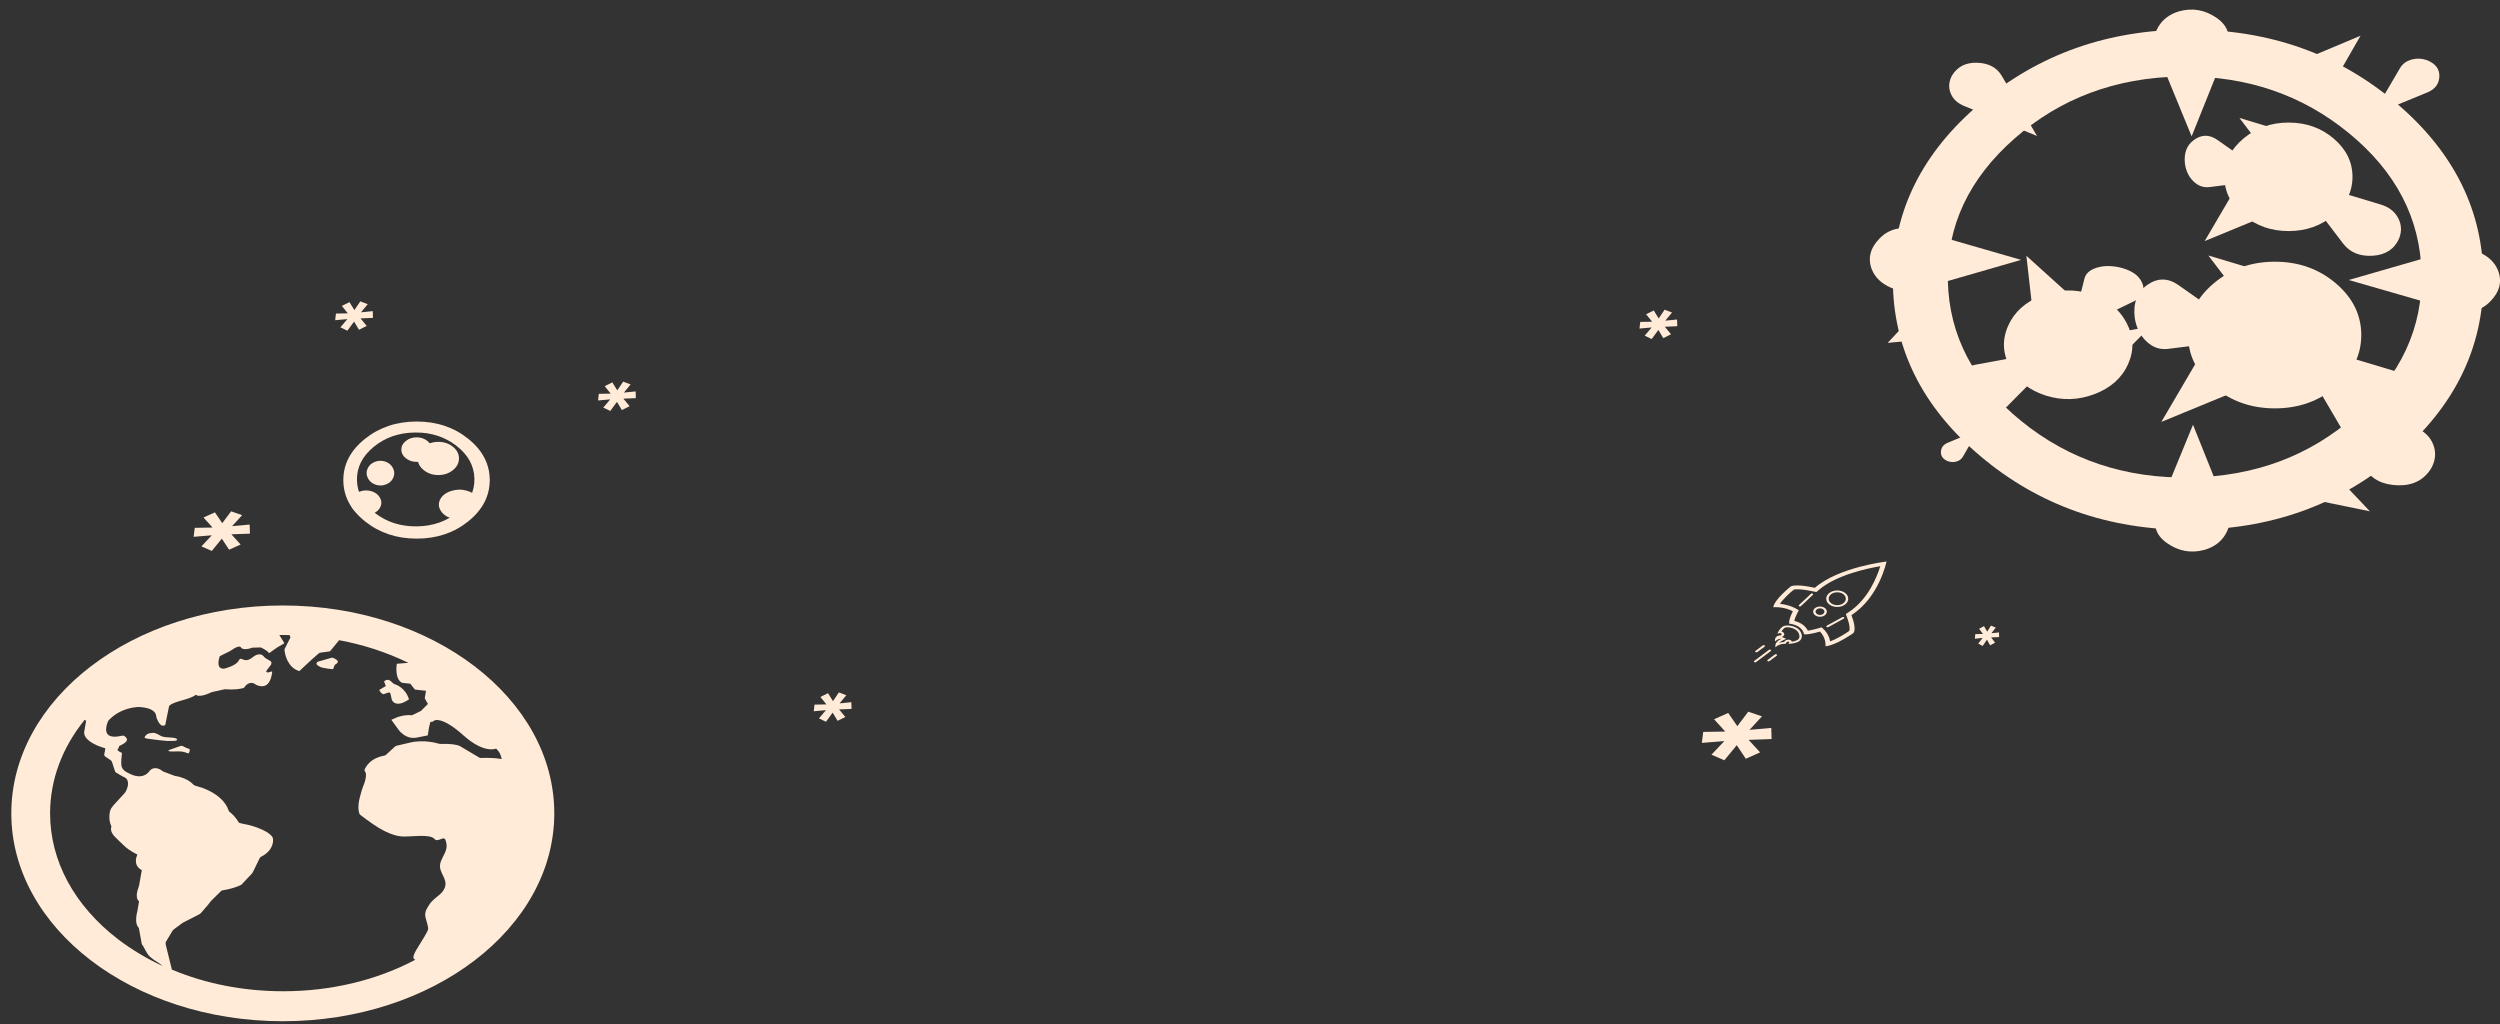 <?xml version="1.0" encoding="UTF-8" standalone="no"?>
<!-- Created with Inkscape (http://www.inkscape.org/) -->

<svg
   xmlns:dc="http://purl.org/dc/elements/1.1/"
   xmlns:cc="http://creativecommons.org/ns#"
   xmlns:rdf="http://www.w3.org/1999/02/22-rdf-syntax-ns#"
   xmlns:svg="http://www.w3.org/2000/svg"
   xmlns="http://www.w3.org/2000/svg"
   xmlns:sodipodi="http://sodipodi.sourceforge.net/DTD/sodipodi-0.dtd"
   xmlns:inkscape="http://www.inkscape.org/namespaces/inkscape"
   width="2500"
   height="1024"
   id="svg3328"
   version="1.1"
   inkscape:version="0.48.4 r9939"
   sodipodi:docname="starscapeFF.svg">
  <rect width="100%" height="100%" fill="#333333" stroke="none"/>
  <defs
     id="defs3330" />
  <sodipodi:namedview
     id="base"
     pagecolor="#ffffff"
     bordercolor="#666666"
     borderopacity="1.0"
     inkscape:pageopacity="0.0"
     inkscape:pageshadow="2"
     inkscape:zoom="0.49497475"
     inkscape:cx="890.14505"
     inkscape:cy="453.43901"
     inkscape:document-units="px"
     inkscape:current-layer="layer1"
     showgrid="false"
     inkscape:window-width="2495"
     inkscape:window-height="1056"
     inkscape:window-x="65"
     inkscape:window-y="24"
     inkscape:window-maximized="1" />
  <g
     inkscape:label="Layer 1"
     inkscape:groupmode="layer"
     id="layer1"
     transform="translate(0,-28.362)">
    <g
       style="fill:#ffebd8;fill-opacity:1"
       transform="matrix(1.212,0,0,0.928,-27.48,604.147)"
       id="g3043">
      <path
         style="fill:#ffebd8;fill-opacity:1"
         inkscape:connector-curvature="0"
         id="path3045"
         d="m 340.5,127 c 0.6,-0.3 1.3,-0.6 1.9,-0.9 0.6,-0.3 1.3,-0.3 1.3,-0.3 0,0 0.8,0 1,0.8 0.5,2.2 0.8,4 1.1,6.3 0.2,1.2 0.7,2.3 1.5,3.2 1.2,1.4 2.7,1.9 4.6,1.7 1.2,-0.1 2.4,-0.6 3.5,-1.2 1.7,-0.9 3.2,-2.1 4.7,-3.4 -0.2,-0.6 -0.3,-1.2 -0.4,-1.8 -1.2,-4.1 -3.2,-7.9 -6.2,-11 -1.4,-1.4 -2.9,-2.6 -4.8,-3.4 -0.7,-0.3 -1.3,-0.7 -1.8,-1.3 -0.5,-0.5 -0.9,-1.1 -1.3,-1.6 -0.4,-0.5 -0.9,-1 -1.4,-1.4 -0.2,-0.2 -0.6,-0.4 -0.9,-0.5 -1.3,-0.2 -2.4,0.2 -3.3,1.1 -0.4,0.5 -0.5,1 -0.2,1.6 0.5,1 0.7,2.1 1,3.2 0.1,0.2 0.1,0.5 0.1,0.8 -0.4,0.3 -0.8,0.7 -1.3,1 -0.4,0.3 -0.8,0.6 -1.3,1 -0.5,0.3 -0.9,0.7 -1.3,1 -0.4,0.3 -0.9,0.6 -1.2,1 -0.7,0.6 2.2,5.1 3.4,4.7 0.7,-0.3 0.7,-0.3 1.3,-0.6 z" />
      <path
         style="fill:#ffebd8;fill-opacity:1"
         inkscape:connector-curvature="0"
         id="path3047"
         d="m 284.9,96.7 c 1.2,1.1 2.5,2 4.1,2.4 2.5,0.7 5,1.2 7.6,1.5 0.3,0 0.6,0 0.9,0 0.1,-0.3 0.2,-0.5 0.2,-0.7 0.3,-1.1 0.7,-2.2 1,-3.3 0.1,-0.5 0.3,-0.9 0.8,-1.2 0.3,-0.2 0.5,-0.4 0.8,-0.6 1.5,-1.5 1.5,-2.9 0,-4.4 -1,-1 -2.2,-1.7 -3.5,-2.2 -0.3,0.1 -0.5,0.1 -0.7,0.2 -3.5,1.3 -6.9,2.6 -10.4,3.9 -0.2,0.1 -0.4,0.1 -0.6,0.2 -1.1,0.5 -1.6,1.9 -1.1,3 0.3,0.5 0.6,0.9 0.9,1.2 z" />
      <path
         style="fill:#ffebd8;fill-opacity:1"
         inkscape:connector-curvature="0"
         id="path3049"
         d="m 166.3,177.9 c 0.6,0 1.3,-0.2 1.8,-0.4 0.7,-0.3 0.9,-1 0.5,-1.6 -0.2,-0.2 -0.4,-0.5 -0.6,-0.6 -0.4,-0.2 -0.8,-0.4 -1.2,-0.5 -0.7,-0.2 -1.4,-0.3 -2.1,-0.4 -1.5,-0.2 -3,-0.3 -4.5,-0.4 -2.2,-0.1 -4.2,-0.8 -5.9,-2.2 -0.4,-0.3 -0.8,-0.6 -1.2,-0.9 -0.3,-0.3 -0.7,-0.5 -1.1,-0.7 -1,-0.6 -2.1,-1 -3.3,-0.9 -0.7,0.1 -1.5,0.1 -2.2,0.3 -0.8,0.2 -1.6,0.5 -2.3,1 -1,0.8 -2.2,3 -2.2,3.4 0,0.4 0.2,0.8 0.5,0.9 0.6,0.2 1.2,0.5 1.8,0.6 0.9,0.2 1.9,0.3 2.8,0.5 4.5,0.8 9.1,1.6 13.7,2 1.9,-0.1 3.7,0 5.5,-0.1 z" />
      <path
         style="fill:#ffebd8;fill-opacity:1"
         inkscape:connector-curvature="0"
         id="path3051"
         d="m 176.3,185.4 c -1,-0.6 -2,-1.3 -2.9,-1.9 -0.3,-0.2 -0.8,-0.3 -1,-0.3 -0.2,0 -0.5,0.1 -0.8,0.2 -2.5,1.1 -5,2.3 -7.4,3.4 -0.6,0.3 -1.2,0.6 -1.8,0.9 -0.2,0.1 -0.5,0.4 -0.7,0.6 -0.2,0.2 -0.1,0.5 0.1,0.6 0.3,0.1 0.7,0.3 1,0.3 1.2,0.2 2.5,0.1 3.7,0.1 1.1,0 2.3,-0.1 3.4,-0.1 2.5,0 4.8,0.5 7,1.7 0.3,0.1 0.6,0.3 0.9,0.4 0.3,0.1 0.5,-0.1 0.7,-0.3 0.1,-0.1 0.1,-0.2 0.2,-0.4 0.4,-1.3 0.7,-2.9 0.5,-3.4 -0.2,-0.5 -0.6,-0.9 -1.2,-1.1 -0.6,-0.1 -1.2,-0.4 -1.7,-0.7 z" />
      <path
         style="fill:#ffebd8;fill-opacity:1"
         inkscape:connector-curvature="0"
         id="path3053"
         d="M 256,32 C 132.3,32 32,132.3 32,256 32,379.7 132.3,480 256,480 379.7,480 480,379.7 480,256 480,132.3 379.7,32 256,32 z M 120.2,391.8 C 84,355.5 64,307.3 64,256 c 0,-36.2 10,-70.9 28.6,-100.9 0.1,0.1 0.1,0.3 0.2,0.3 0.2,0.1 0.3,0.3 0.4,0.4 0.2,0.1 0.3,0.2 0.5,0.3 -0.1,0.6 -0.1,1.2 -0.2,1.8 -0.4,3.3 -0.9,6.5 -1.3,9.8 -0.3,2 0.1,3.9 0.9,5.7 0.6,1.4 1.5,2.7 2.6,3.9 1.3,1.5 2.8,2.7 4.4,3.8 2.7,1.9 5.6,3.3 8.6,4.5 0.3,0.1 0.5,0.2 0.9,0.3 -0.1,1.4 -0.3,2.7 -0.5,4 -0.2,1.3 -0.5,2 -0.4,3.1 0.1,0.7 0.3,1.4 0.6,1.6 1.6,1.4 3.2,2.9 4.9,4.3 0.5,0.4 1.1,2.4 1.2,3 0.8,3.5 1.3,5.3 2.2,8.8 0.1,0.6 0.4,1.1 0.9,1.4 1.8,1.3 3.5,2.7 5.2,4 0.3,0.2 0.7,0.5 1,0.6 1.7,0.9 2.7,2.2 3.2,4 0.3,1.1 0.4,2.2 0.4,3.4 0,2.2 -0.5,4.2 -1.1,6.3 -0.4,1.5 -1.1,2.9 -1.9,4.1 -1.3,1.8 -2.5,3.6 -3.8,5.4 -1.6,2.2 -3.2,4.5 -4.7,6.7 -0.6,0.8 -1.1,1.8 -1.6,2.6 -1.2,1.9 -1.7,3.9 -2,6.1 -0.3,2.5 -0.4,4.9 -0.2,7.4 0.2,2.3 0.6,4.5 1.4,6.6 0.2,0.5 0.2,0.9 0.1,1.5 -0.5,2.3 -0.2,4.4 0.7,6.5 0.5,1.3 1.2,2.5 2,3.6 0.9,1.2 1.8,2.3 2.7,3.5 1.5,1.8 2.9,3.5 4.3,5.4 3,4 6.7,7.2 10.8,9.9 0.3,0.2 0.6,0.4 1,0.6 -0.1,0.3 -0.1,0.5 -0.2,0.8 -0.6,1.8 -1,3.7 -1,5.7 -0.1,2.8 0.5,5.4 2.1,7.7 0.7,1 1.2,1.5 2.7,2.7 0.1,0.4 0,0.8 -0.1,1.3 -0.4,3.2 -0.9,6.4 -1.3,9.6 -0.2,1.7 -0.4,3.4 -0.7,5.1 -0.1,0.7 -0.2,1.4 -0.4,2 -0.7,2.4 -1.2,4.8 -1.5,7.2 -0.1,1.6 -0.2,3.1 0.1,4.7 0.2,1.3 0.7,2.6 1.7,3.6 -0.1,0.8 -0.2,1.6 -0.3,2.4 -0.3,2.6 -0.7,5.1 -1,7.7 -0.2,1.2 -0.4,2.3 -0.6,3.4 -0.4,2.6 -0.6,5.2 -0.5,7.8 0.1,1.4 0.2,2.7 0.6,4 0.3,1.1 0.7,2.2 1.4,3.1 0.2,0.2 0.3,0.5 0.3,0.8 0.5,3.4 0.9,6.7 1.4,10.1 0.3,2.1 0.6,4.3 0.9,6.4 0.1,0.4 0.2,0.7 0.3,1 2.4,4.1 3.4,9.5 6.5,13.1 1.9,2.2 4.7,4.8 7,6.5 0.8,0.6 2.1,2.1 3.5,3.5 -13.1,-7.9 -25.4,-17.5 -36.7,-28.7 z M 434.6,197.1 c -1.8,-0.4 -3.6,-0.6 -5.4,-0.7 -3,-0.2 -6.1,-0.3 -9.1,-0.1 -0.2,0 -0.4,0 -0.6,0 -0.6,0.1 -1.1,-0.1 -1.5,-0.5 -4.6,-3.6 -9.2,-7.1 -13.8,-10.7 -0.6,-0.4 -1.1,-0.8 -1.7,-1.3 -0.7,-0.5 -1.4,-0.9 -2.2,-1.2 -1.8,-0.6 -3.6,-0.9 -5.5,-1.2 -2.8,-0.3 -5.5,-0.3 -8.3,-0.2 -0.7,0 -1.3,-0.1 -1.9,-0.3 -2.5,-1 -5.2,-1.7 -7.9,-2.1 -2.5,-0.4 -5,-0.5 -7.6,-0.4 -2.8,0.1 -5.6,0.5 -8.3,1.4 -3.6,1.1 -7.2,2.2 -10.8,3.3 -0.6,0.2 -1.1,0.5 -1.5,1 -2.5,3 -5,5.9 -7.4,8.9 -0.4,0.4 -0.8,0.7 -1.3,0.8 -6.8,1.6 -11.8,5.5 -15,11.8 -0.3,0.7 -0.6,1.3 -0.9,2 -0.2,0.4 -0.3,0.8 -0.4,1.2 -0.2,0.6 -0.1,1.2 0.2,1.8 0.1,0.1 0.1,0.2 0.2,0.4 0.5,0.9 0.7,1.8 0.7,2.8 0.1,1.6 -0.1,3.2 -0.3,4.8 -0.3,2 -0.7,4 -1.3,5.9 -1.5,4.8 -2.6,9.6 -3.5,14.5 -0.7,3.7 -1.2,7.5 -1.1,11.3 0,1.8 0.2,3.5 0.6,5.2 0.1,0.4 0.3,0.9 0.4,1.3 0.1,0.4 0.4,0.7 0.7,1 3.4,3.3 6.7,6.6 10.2,9.7 3.1,2.8 6.3,5.4 9.8,7.7 2.6,1.7 5.4,3.2 8.3,4.3 3.2,1.2 6.5,1.7 9.9,1.4 3.5,-0.3 7,-0.5 10.6,-0.6 2.5,-0.1 5,0 7.5,0.5 0.8,0.2 1.6,0.4 2.4,0.8 0.9,0.4 1.7,1 2.3,1.9 0.1,0.2 0.2,0.3 0.4,0.5 0.6,0.7 1.4,1 2.3,0.8 0.5,-0.1 1,-0.3 1.4,-0.5 0.5,-0.2 1,-0.4 1.5,-0.7 0.4,-0.2 0.8,-0.3 1.2,-0.5 1,-0.3 1.7,0 2.1,1 0.2,0.6 0.4,1.2 0.5,1.8 0.6,2.5 0.9,5 0.5,7.6 -0.2,1.8 -0.7,3.5 -1.3,5.2 -0.6,1.7 -1.3,3.3 -1.9,5 -0.5,1.2 -0.9,2.5 -1.3,3.8 -1.1,3.4 -1.1,6.9 -0.1,10.3 0.5,1.8 1.2,3.5 1.8,5.3 0.7,1.8 1.3,3.6 1.7,5.5 0.7,3.1 0.4,6.1 -0.8,9 -0.8,2.1 -1.9,3.9 -3.4,5.6 -1.1,1.2 -2.2,2.4 -3.3,3.6 -0.4,0.4 -0.8,0.9 -1.2,1.3 -1.7,1.9 -3.2,3.9 -4.3,6.2 -0.9,1.8 -1.8,3.7 -2.5,5.6 -1,2.8 -1.2,5.6 -0.6,8.5 0.5,2.2 1,4.4 1.4,6.6 0.3,1.4 0.5,2.8 0.7,4.1 0.1,0.7 0.1,1.5 -0.1,2.2 -0.3,1.2 -0.7,2.3 -1.2,3.5 -1.2,3.1 -2.7,6 -4.1,9 -1.6,3.3 -3.1,6.6 -4.6,9.9 -0.7,1.6 -1.3,3.3 -1.8,5 -0.2,0.7 -0.3,1.5 -0.4,2.3 -0.1,1 0.6,2.2 1.6,2.8 -31.8,22 -69.5,33.9 -109,33.9 -32.7,0 -64.1,-8.1 -91.9,-23.4 0,-0.3 -0.1,-0.6 -0.1,-0.9 -1.2,-6.5 -3.6,-19 -4.8,-25.4 -0.1,-0.7 -0.2,-1.5 -0.2,-1.9 0,-0.4 0.1,-1.4 0.3,-1.8 1,-2.1 1.7,-3.8 2.7,-5.9 0.9,-1.9 1.7,-3.8 2.6,-5.7 0.3,-0.6 0.7,-1.2 1.2,-1.7 2.3,-2.2 4.5,-4.4 6.7,-6.5 0.3,-0.3 0.7,-0.6 1.1,-0.9 4.3,-2.9 8.7,-5.8 13,-8.7 0.7,-0.5 1.2,-1 1.7,-1.7 1.9,-2.9 3.9,-5.8 5.8,-8.8 0.8,-1.3 1.5,-2.6 2.3,-3.9 0.2,-0.3 0.4,-0.6 0.6,-0.8 2.6,-3.3 5.2,-6.6 7.7,-9.9 0.4,-0.5 0.8,-0.8 1.5,-0.9 4.2,-0.9 8.3,-2.2 12.1,-4.1 0.9,-0.5 1.8,-1 2.7,-1.5 0.4,-0.2 0.7,-0.5 0.9,-0.9 2.8,-3.8 5.5,-7.7 8.3,-11.5 0.3,-0.4 0.5,-0.9 0.7,-1.3 1.9,-5.2 3.9,-10.3 5.8,-15.5 0.2,-0.6 0.5,-1 1,-1.3 5.5,-3.6 8.8,-8.6 9.8,-15.1 0.2,-1.5 0.3,-2.9 0.1,-4.4 -0.2,-1.5 -1,-2.9 -1.6,-3.6 -2.6,-3.2 -4.8,-4.6 -8.3,-6.7 -4.5,-2.6 -9.2,-4.4 -14.3,-5.6 -1.2,-0.3 -2.9,-0.8 -3.3,-1 -0.4,-0.2 -0.7,-0.4 -0.8,-0.8 -1.1,-2.2 -2.2,-4.4 -3.6,-6.4 -1.2,-1.8 -2.5,-3.5 -4.1,-5 -0.3,-0.3 -0.4,-0.6 -0.5,-1 -0.4,-1.3 -0.8,-2.7 -1.3,-4 -1.7,-4.3 -4.2,-8.1 -7.4,-11.4 -5.3,-5.4 -11.7,-9.2 -18.9,-11.6 -0.6,-0.2 -1,-0.5 -1.4,-1 -2.7,-3.8 -6.3,-6.4 -10.5,-8.1 -1.5,-0.6 -3,-1.1 -4.6,-1.4 -0.4,-0.1 -0.8,-0.2 -1.1,-0.4 -2.8,-1.4 -5.7,-2.8 -8.5,-4.2 -0.5,-0.2 -0.9,-0.5 -1.2,-0.9 -0.7,-0.8 -1.6,-1.4 -2.5,-2 -1.1,-0.6 -2.2,-0.9 -3.4,-0.9 -1.4,0.1 -2.6,0.7 -3.6,1.7 -0.2,0.2 -0.4,0.5 -0.6,0.8 -0.7,1.2 -1.4,2.4 -2.4,3.4 -1.5,1.5 -3.2,2.5 -5.4,2.8 -1.4,0.2 -2.9,0 -4.2,-0.4 -1.8,-0.5 -3.4,-1.4 -5,-2.5 -0.4,-0.3 -0.8,-0.5 -1.3,-0.8 -2.9,-1.7 -4.7,-4.2 -5.2,-7.5 -0.1,-0.7 -0.1,-1.4 -0.2,-2.1 -0.1,-3.1 0.1,-6.3 0.4,-9.4 0.1,-0.8 0.2,-1.1 0.2,-1.6 0,-0.4 -0.2,-1.1 -0.7,-1.3 -0.7,-0.3 -1.3,-0.7 -1.8,-1.2 -0.4,-0.3 -0.7,-0.7 -1,-1.1 -0.6,-0.9 0.2,-1.5 0.7,-2.5 0.4,-0.8 0,-1.8 0.8,-2.3 0.8,-0.5 1.7,-1.1 2.5,-1.7 0.9,-0.7 1.7,-1.4 2.5,-2.3 0.4,-0.5 0.7,-1 0.9,-1.6 0.4,-1.2 0.3,-2.3 -0.5,-3.3 -0.7,-0.9 -1,-1.6 -2.1,-2.1 -0.3,-0.1 -1.2,0 -1.5,0.1 -1.2,0.3 -2.3,0.6 -3.5,0.8 -1.5,0.3 -3.1,0.3 -4.7,-0.1 -2,-0.5 -3.3,-1.7 -4.1,-3.6 -0.5,-1.4 -0.7,-2.8 -0.6,-4.3 0.1,-2.9 0.7,-5.7 1.6,-8.4 0.1,-0.3 0.2,-0.6 0.4,-0.9 4.6,-6.5 10.6,-11.1 18.3,-13.4 1.9,-0.5 3.7,-0.9 5.7,-1.1 0.8,-0.1 1.5,0 2.3,0.1 2.2,0.2 4.3,0.6 6.3,1.4 1.2,0.4 2.2,1 3.2,1.8 2.1,1.6 3.3,3.6 3.5,6.2 0.1,1.7 0.6,3.3 1.2,4.8 0.3,1 0.7,1.9 1.2,2.9 0.3,0.6 0.6,1.1 1,1.6 0.3,0.4 0.7,0.7 1.1,1 0.7,0.5 1.5,0.4 2.3,0.1 0.4,-0.2 0.7,-0.5 0.8,-1 0.1,-0.9 0.3,-1.8 0.4,-2.8 0.6,-3.7 1.2,-7.4 1.7,-11 0.3,-1.9 0.6,-3.7 0.9,-5.6 0,-0.2 0.1,-0.4 0.1,-0.6 3.7,-5.5 16.7,-6.4 22,-12.1 0.2,0.1 0.3,0.2 0.5,0.4 0.6,0.5 1.2,0.7 1.9,0.7 1,0.1 2,-0.1 3,-0.3 1.4,-0.4 2.8,-0.9 4.1,-1.6 1.1,-0.5 2.1,-1.1 3.1,-1.7 0.5,-0.3 0.9,-0.5 1.5,-0.6 3.1,-0.9 6.2,-1.8 9.3,-2.7 0.6,-0.2 1.2,-0.2 1.8,-0.1 2.6,0.3 5.2,0.3 7.9,0 1.8,-0.2 3.5,-0.5 5.2,-1 0.3,-0.1 0.6,-0.2 0.9,-0.3 0.4,-0.1 0.6,-0.3 0.8,-0.7 0.4,-0.8 0.9,-1.5 1.4,-2.2 0.4,-0.6 0.9,-1.1 1.5,-1.6 0.4,-0.3 0.8,-0.6 1.3,-0.8 0.9,-0.4 1.9,-0.4 2.9,-0.1 0.8,0.3 1.4,0.7 2,1.3 0.5,0.5 1,0.8 1.6,1.1 0.8,0.4 1.7,0.7 2.6,0.9 2,0.4 3.8,-0.1 5.2,-1.5 0.8,-0.7 1.3,-1.6 1.8,-2.5 0.8,-1.5 1.3,-3 1.7,-4.7 0.5,-2 0.8,-4 1,-6.1 0,-0.3 0,-0.7 0,-1.1 -0.2,0.1 -0.5,0.1 -0.6,0.2 -0.9,0.4 -1.7,0.7 -2.6,0.9 -0.3,0 -0.5,0.1 -0.8,0 -0.6,-0.1 -0.9,-0.5 -0.8,-1.1 0.1,-0.5 0.2,-1 0.5,-1.4 0.5,-0.9 1,-1.7 1.5,-2.6 0.6,-1 1.2,-1.9 1.7,-2.9 0.3,-0.6 0.5,-1.3 0.5,-2 0.1,-0.9 -0.2,-1.7 -0.9,-2.3 -0.4,-0.4 -0.9,-0.8 -1.4,-1.1 -0.6,-0.4 -1.2,-0.8 -1.8,-1.3 -0.9,-0.7 -1.7,-1.5 -2.3,-2.6 -0.1,-0.1 -0.2,-0.3 -0.3,-0.4 -1.1,-1.6 -2.6,-2.1 -4.4,-1.6 -1.4,0.4 -2.6,1.2 -3.7,2.3 -0.6,0.6 -1.1,1.1 -1.7,1.7 -0.7,0.6 -1.5,1.2 -2.3,1.6 -1.4,0.7 -2.9,0.7 -4.3,0 -0.4,-0.2 -0.7,-0.4 -1.1,-0.6 -0.2,-0.1 -0.5,-0.2 -0.7,-0.3 -0.6,-0.2 -1,-0.1 -1.4,0.5 -0.2,0.3 -0.4,0.6 -0.5,1 -0.5,1.5 -1.5,2.7 -2.6,3.8 -1.4,1.3 -2.9,2.3 -4.6,3.2 -1.3,0.7 -2.6,1.2 -4,1.8 -0.5,0.2 -1.1,0.3 -1.7,0.3 -1.6,-0.1 -2.7,-0.8 -3.4,-2.3 -0.4,-1 -0.6,-2 -0.6,-3 -0.1,-1.9 0.1,-3.7 0.5,-5.6 0.1,-0.7 0.3,-1.3 0.4,-1.9 0.1,-0.5 0.3,-0.8 0.7,-1 1.9,-1.2 3.7,-2.4 5.5,-3.6 0.2,-0.1 0.4,-0.3 0.7,-0.4 1.3,-0.8 2.5,-1.7 3.6,-2.7 0.9,-0.9 2,-1.7 3.1,-2.4 0.5,-0.3 1,-0.5 1.5,-0.7 0.2,-0.1 0.5,-0.1 0.8,-0.2 0.8,-0.1 1.4,0.2 1.8,0.9 0.8,1.6 2.2,1.9 3.8,1.8 0.8,0 1.7,-0.2 2.5,-0.4 0.9,-0.2 1.7,-0.6 2.5,-0.9 0.4,-0.2 0.8,-0.3 1.3,-0.3 2,-0.1 3.9,-0.1 5.9,-0.2 0.3,0 0.6,0 0.9,0.3 1.6,1.1 3.1,2.2 4.5,3.5 0.9,0.9 1.2,1.3 1.7,2.4 0.2,-0.2 0.5,-0.4 0.7,-0.6 1.7,-1.5 3.3,-3.1 5,-4.6 0.4,-0.3 0.8,-0.7 1.1,-1 1.7,-1.3 3.3,-2.5 5,-3.8 0.3,-0.2 0.5,-0.4 0.8,-0.6 0.1,-0.4 -0.2,-0.7 -0.3,-1 -1.1,-2.5 -2.3,-4.9 -3.5,-7.4 -0.1,-0.2 -0.2,-0.4 -0.3,-0.6 1.1,0 2.3,0 3.4,0 1.7,0 3.3,0 5,0.1 0,0 0,0 0,0 0.2,0.6 0.5,1.2 0.7,1.8 0.1,0.3 0.2,0.6 0,1 -0.3,0.9 -0.7,1.7 -1,2.6 -1.2,3.1 -2.4,6.2 -3.6,9.3 -0.2,0.5 -0.3,0.9 -0.2,1.5 0.4,4 1.1,7.8 2.6,11.6 0.9,2.2 2,4.4 3.5,6.3 1.4,1.8 3.1,3.3 5.2,4.3 0.2,0.1 0.5,0.2 0.7,0.3 0.1,0 0.1,0 0.3,0 0.2,-0.2 0.4,-0.5 0.6,-0.7 2.8,-3.5 5.7,-7 8.5,-10.4 1.9,-2.3 3.9,-4.5 5.9,-6.8 0.2,-0.2 0.4,-0.4 0.5,-0.6 1,-1.1 1,-1.1 2.5,-1.4 2.1,-0.4 4.2,-0.7 6.3,-1.1 1.2,-0.2 0.9,0 1.5,-1.1 2.2,-3.5 4.4,-7 6.6,-10.5 0.1,-0.2 0.3,-0.4 0.4,-0.6 20.3,4.9 39.5,13.2 57.1,24.4 -3.2,0.4 -6.4,0.6 -9.5,1 -0.1,0.2 -0.1,0.4 -0.1,0.6 -0.4,3.9 -0.4,7.8 0.2,11.7 0.3,1.6 0.7,3.3 1.4,4.8 0.5,1.1 1.1,2 2,2.8 0.4,0.4 0.8,0.6 1.4,0.7 1.7,0.2 3.3,0.4 4.9,0.7 0.4,0.1 0.8,0.1 1.3,0.2 1.3,2.1 2.5,4.2 3.8,6.3 3,0.5 6.1,0.8 9.1,1.3 0,0.8 -0.2,1.5 -0.2,2.2 -0.2,1.7 -0.5,3.4 -0.7,5 -0.1,0.5 0,1 0.2,1.6 0.7,1.5 1.3,3.1 2,4.6 0.1,0.3 0.2,0.5 0.3,0.8 -0.2,0.2 -0.3,0.5 -0.5,0.7 -1.6,2.1 -3.2,4.1 -4.7,6.2 -0.2,0.3 -0.5,0.6 -0.8,0.8 -2.4,1.5 -4.8,3 -7.1,4.5 -0.9,-0.1 -1.8,-0.2 -2.6,-0.2 -1.8,0 -3.6,0.3 -5.4,0.8 -1.2,0.3 -2.3,0.8 -3.5,1.2 -0.3,0.1 -0.6,0.2 -0.8,0.4 -1.4,0.8 -2.8,1.6 -4.3,2.4 -0.1,0.1 -0.3,0.2 -0.4,0.3 0.1,0.2 0.2,0.4 0.3,0.6 1.9,3.4 3.7,6.8 5.6,10.1 1.1,2 2.6,3.8 4.3,5.4 1.3,1.2 2.7,2.1 4.3,2.7 2,0.8 4.1,0.9 6.2,0.4 2.8,-0.7 5.7,-1.4 8.5,-2.2 0.3,-0.1 0.5,-0.2 0.8,-0.2 0.1,-0.5 0.1,-0.9 0.2,-1.4 0.3,-2.5 0.5,-5 0.9,-7.5 0.2,-1.5 0.5,-3 0.8,-4.4 0.1,-0.5 0.3,-0.9 0.5,-1.4 0,-0.1 0.2,-0.2 0.3,-0.2 0.1,0 0.3,0.1 0.3,0.2 0.2,0.8 2.7,-1.5 2.7,-1.5 0,0 6.2,-4.4 23.6,16 17.4,20.4 27.1,14.4 27.1,14.4 1.1,1.3 2,2.8 2.7,4.3 0.9,2 1.5,4.1 1.8,6.2 0,0.3 0,0.5 0,0.8 -1.2,-0.3 -1.5,-0.4 -1.9,-0.4 z" />
    </g>
    <g
       style="fill:#ffebd8;fill-opacity:1"
       transform="matrix(0.13,0,0,0.107,352.138,454.267)"
       id="g4811">
      <path
         inkscape:connector-curvature="0"
         style="fill:#ffebd8;fill-opacity:1"
         d="m 496.863,-40.94 c -154.155,0 -286.77,53.86 -397.882,161.559 -111.112,107.699 -166.678,236.247 -166.678,385.667 0,149.42 55.566,278.005 166.678,385.704 111.112,107.699 243.727,161.522 397.882,161.522 154.155,0 286.283,-53.823 396.394,-161.522 110.111,-107.699 165.189,-236.284 165.189,-385.704 0,-149.42 -55.079,-277.968 -165.189,-385.667 C 783.146,12.92 651.018,-40.94 496.863,-40.94 z M 486.713,61.665 c 121.216,-0.966 226.204,40.245 314.925,123.578 90.129,84.655 136.442,186.86 138.936,306.629 2.494,119.769 -39.543,223.632 -126.077,311.631 C 727.963,891.502 622.893,936.672 499.229,939.012 375.565,941.353 268.254,900.223 177.321,815.583 86.389,730.943 39.658,628.723 37.164,508.954 34.67,389.185 77.125,285.3 164.462,197.285 251.799,109.271 357.287,64.079 480.951,61.739 c 1.932,-0.036 3.838,-0.059 5.762,-0.074 z"
         id="path3941" />
      <path
         style="fill:#ffebd8;fill-opacity:1"
         d="m 496.131,336.174 q -48.246,0 -83.02,-33.856 -34.775,-33.856 -34.775,-80.827 0,-46.971 34.775,-80.827 34.775,-33.856 83.02,-33.856 48.246,0 82.707,33.856 34.461,33.856 34.461,80.827 0,46.971 -34.461,80.827 -34.461,33.856 -82.707,33.856 z"
         id="path3941-6"
         inkscape:connector-curvature="0" />
      <path
         style="fill:#ffebd8;fill-opacity:1"
         d="m 677.24,686.933 q 22.63,-53.705 82.552,-77.99 59.922,-24.285 120.427,-4.272 60.505,20.013 87.804,73.147 27.299,53.135 4.669,106.84 -22.63,53.705 -82.405,77.641 -59.775,23.936 -120.28,3.923 -60.505,-20.013 -87.951,-72.799 -27.446,-52.786 -4.816,-106.491 z"
         id="path3941-6-8"
         inkscape:connector-curvature="0" />
      <path
         style="fill:#ffebd8;fill-opacity:1"
         d="m 663.315,459.255 q -65.236,0 -112.257,-45.779 -47.021,-45.779 -47.021,-109.291 0,-63.513 47.021,-109.291 47.021,-45.779 112.257,-45.779 65.236,0 111.834,45.779 46.597,45.779 46.597,109.291 0,63.513 -46.597,109.291 -46.597,45.779 -111.834,45.779 z"
         id="path3941-6-6"
         inkscape:connector-curvature="0" />
      <path
         style="fill:#ffebd8;fill-opacity:1"
         d="m -3.217,677.723 q 16.874,-44.086 61.555,-64.02 44.681,-19.935 89.796,-3.507 45.115,16.428 65.471,60.045 20.356,43.617 3.482,87.703 -16.874,44.086 -61.445,63.734 -44.571,19.649 -89.687,3.22 Q 20.839,808.47 0.374,765.139 -20.091,721.808 -3.217,677.723 z"
         id="path3941-6-8-5"
         inkscape:connector-curvature="0" />
      <path
         style="fill:#ffebd8;fill-opacity:1"
         d="m 118.93,398.384 q 16.121,-43.926 56.872,-62.844 40.752,-18.919 81.169,-1.24 40.418,17.679 57.93,62.082 17.513,44.403 1.392,88.329 -16.121,43.926 -56.768,62.559 -40.647,18.633 -81.065,0.955 -40.418,-17.679 -58.035,-61.797 -17.617,-44.118 -1.497,-88.044 z"
         id="path3941-6-8-6"
         inkscape:connector-curvature="0" />
    </g>
    <g
       style="fill:#ffebd8;fill-opacity:1"
       transform="matrix(0.545,0,0,0.473,1914.879,65.551)"
       id="g4811-7">
      <path
         style="fill:#ffebd8;fill-opacity:1"
         d="M 570.866,28.501 507.829,209.679 443.254,28.501 q -9.225,-25.246 3.075,-49.75 12.3,-24.504 38.437,-33.414 36.9,-11.881 69.187,14.108 32.287,25.989 16.912,69.056 z"
         id="path3957"
         inkscape:connector-curvature="0" />
      <path
         style="fill:#ffebd8;fill-opacity:1"
         d="M 7.315,408.434 194.889,470.806 7.315,533.179 q -26.137,8.91 -51.506,-3.713 -25.369,-12.623 -34.594,-37.869 -12.3,-35.642 14.606,-66.828 26.906,-31.186 71.493,-16.336 z"
         id="path3955"
         inkscape:connector-curvature="0" />
      <path
         style="fill:#ffebd8;fill-opacity:1"
         d="m 445.743,1000.56 64.575,-181.178 63.037,181.178 q 9.225,25.246 -3.075,49.75 -12.3,24.504 -38.437,33.414 -36.9,11.88 -69.187,-14.108 -32.287,-25.989 -16.912,-69.056 z"
         id="path3953"
         inkscape:connector-curvature="0" />
      <path
         style="fill:#ffebd8;fill-opacity:1"
         d="M 983.723,575.69 796.149,513.317 983.723,450.944 q 26.137,-8.91 51.506,3.713 25.369,12.623 34.593,37.869 12.3,35.642 -14.606,66.828 -26.906,31.186 -71.493,16.336 z"
         id="path3951"
         inkscape:connector-curvature="0" />
      <path
         style="fill:#ffebd8;fill-opacity:1"
         d="M 158.84,80.57 224.114,208.878 91.277,145.83 q -19.468,-8.849 -25.766,-27.652 -6.298,-18.804 2.863,-37.607 14.887,-27.652 45.806,-26.546 30.919,1.106 44.661,26.546 z"
         id="path3949"
         inkscape:connector-curvature="0" />
      <path
         style="fill:#ffebd8;fill-opacity:1"
         d="M 59.537,857.818 116.343,830.291 88.43,886.311 q -3.918,8.21 -12.243,10.866 -8.325,2.656 -16.65,-1.207 -12.243,-6.278 -11.753,-19.317 0.49,-13.039 11.753,-18.834 z"
         id="path3947"
         inkscape:connector-curvature="0" />
      <path
         style="fill:#ffebd8;fill-opacity:1"
         d="m 825.797,911.715 -87.637,-172.268 178.349,84.649 q 26.137,11.88 34.594,37.127 8.456,25.246 -3.844,50.492 -19.987,37.127 -61.5,35.642 -41.512,-1.485 -59.962,-35.642 z"
         id="path3945"
         inkscape:connector-curvature="0" />
      <path
         style="fill:#ffebd8;fill-opacity:1"
         d="m 941.333,116.265 -101.623,48.233 49.936,-98.158 q 7.009,-14.385 21.902,-19.039 14.893,-4.654 29.786,2.116 21.902,11 21.026,33.848 -0.876,22.847 -21.026,33.001 z"
         id="path3943"
         inkscape:connector-curvature="0" />
      <path
         inkscape:connector-curvature="0"
         style="fill:#ffebd8;fill-opacity:1"
         d="m 502.764,-16.093 c -148.314,0 -275.904,52.049 -382.806,156.127 -106.902,104.078 -160.362,228.304 -160.362,372.699 0,144.396 53.46,268.658 160.362,372.735 106.902,104.078 234.492,156.091 382.806,156.091 148.314,0 275.435,-52.014 381.374,-156.091 C 990.076,781.391 1043.068,657.13 1043.068,512.734 1043.068,368.338 990.076,244.112 884.138,140.034 778.199,35.957 651.078,-16.093 502.764,-16.093 z m -9.766,99.155 c 116.623,-0.933 217.633,38.892 302.992,119.423 86.714,81.809 131.272,180.577 133.672,296.319 2.4,115.742 -38.044,216.113 -121.3,301.153 C 725.107,884.997 624.018,928.649 505.04,930.911 386.061,933.172 282.816,893.425 195.329,811.631 107.842,729.837 62.882,631.054 60.483,515.312 58.083,399.57 98.929,299.178 182.957,214.123 266.985,129.068 368.476,85.396 487.454,83.134 c 1.859,-0.035 3.692,-0.057 5.544,-0.072 z"
         id="path3941-0" />
      <g
         transform="matrix(1.175,0,0,1.146,-88.866,-60.71)"
         style="fill:#ffebd8;fill-opacity:1"
         id="g4666">
        <path
           inkscape:connector-curvature="0"
           id="path3941-6-86"
           d="m 659.272,410.653 q -41.067,0 -70.667,-29.546 -29.6,-29.546 -29.6,-70.537 0,-40.991 29.6,-70.537 29.6,-29.546 70.667,-29.546 41.067,0 70.4,29.546 29.333,29.546 29.333,70.537 0,40.991 -29.333,70.537 -29.333,29.546 -70.4,29.546 z"
           style="fill:#ffebd8;fill-opacity:1" />
        <path
           inkscape:connector-curvature="0"
           id="path3943-6"
           d="m 664.976,362.545 -136.822,66.578 67.232,-135.493 q 9.436,-19.857 29.488,-26.281 20.052,-6.424 40.103,2.92 29.488,15.185 28.308,46.722 -1.179,31.537 -28.308,45.554 z"
           style="fill:#ffebd8;fill-opacity:1" />
        <path
           inkscape:connector-curvature="0"
           id="path3943-0"
           d="M 744.964,434.617 666.788,313.308 801.985,361.287 q 19.766,6.639 28.085,24.794 8.318,18.155 1.788,38.094 -10.962,29.486 -40.794,31.944 -29.831,2.458 -46.1,-21.502 z"
           style="fill:#ffebd8;fill-opacity:1" />
        <path
           inkscape:connector-curvature="0"
           id="path3943-0-3"
           d="m 644.519,298.338 -62.099,-96.36 107.392,38.111 q 15.701,5.273 22.309,19.695 6.608,14.421 1.42,30.26 -8.708,23.422 -32.404,25.374 -23.696,1.952 -36.619,-17.08 z"
           style="fill:#ffebd8;fill-opacity:1" />
        <path
           inkscape:connector-curvature="0"
           id="path3943-0-3-8"
           d="m 547.145,241.766 88.006,73.096 -98.637,14.49 q -14.297,2.446 -25.398,-9.901 -11.101,-12.347 -13.704,-32.428 -3.05,-30.238 14.397,-44.794 17.446,-14.556 35.335,-0.463 z"
           style="fill:#ffebd8;fill-opacity:1" />
      </g>
      <g
         style="fill:#ffebd8;fill-opacity:1"
         transform="matrix(-0.411,1.074,-1.101,-0.401,894.121,67.006)"
         id="g4666-2">
        <path
           inkscape:connector-curvature="0"
           id="path3941-6-8-0"
           d="m 659.272,410.653 q -41.067,0 -70.667,-29.546 -29.6,-29.546 -29.6,-70.537 0,-40.991 29.6,-70.537 29.6,-29.546 70.667,-29.546 41.067,0 70.4,29.546 29.333,29.546 29.333,70.537 0,40.991 -29.333,70.537 -29.333,29.546 -70.4,29.546 z"
           style="fill:#ffebd8;fill-opacity:1" />
        <path
           inkscape:connector-curvature="0"
           id="path3943-6-0"
           d="m 664.976,362.545 -136.822,66.578 67.232,-135.493 q 9.436,-19.857 29.488,-26.281 20.052,-6.424 40.103,2.92 29.488,15.185 28.308,46.722 -1.179,31.537 -28.308,45.554 z"
           style="fill:#ffebd8;fill-opacity:1" />
        <path
           inkscape:connector-curvature="0"
           id="path3943-0-9"
           d="M 744.964,434.617 666.788,313.308 801.985,361.287 q 19.766,6.639 28.085,24.794 8.318,18.155 1.788,38.094 -10.962,29.486 -40.794,31.944 -29.831,2.458 -46.1,-21.502 z"
           style="fill:#ffebd8;fill-opacity:1" />
        <path
           inkscape:connector-curvature="0"
           id="path3943-0-3-80"
           d="m 644.519,298.338 -62.099,-96.36 107.392,38.111 q 15.701,5.273 22.309,19.695 6.608,14.421 1.42,30.26 -8.708,23.422 -32.404,25.374 -23.696,1.952 -36.619,-17.08 z"
           style="fill:#ffebd8;fill-opacity:1" />
        <path
           inkscape:connector-curvature="0"
           id="path3943-0-3-8-3"
           d="m 547.145,241.766 88.006,73.096 -98.637,14.49 q -14.297,2.446 -25.398,-9.901 -11.101,-12.347 -13.704,-32.428 -3.05,-30.238 14.397,-44.794 17.446,-14.556 35.335,-0.463 z"
           style="fill:#ffebd8;fill-opacity:1" />
      </g>
      <g
         style="fill:#ffebd8;fill-opacity:1"
         transform="matrix(1.589,0,0,1.549,-387.002,148.63)"
         id="g4666-1">
        <path
           inkscape:connector-curvature="0"
           id="path3941-6-6-8"
           d="m 659.272,410.653 q -41.067,0 -70.667,-29.546 -29.6,-29.546 -29.6,-70.537 0,-40.991 29.6,-70.537 29.6,-29.546 70.667,-29.546 41.067,0 70.4,29.546 29.333,29.546 29.333,70.537 0,40.991 -29.333,70.537 -29.333,29.546 -70.4,29.546 z"
           style="fill:#ffebd8;fill-opacity:1" />
        <path
           inkscape:connector-curvature="0"
           id="path3943-6-5"
           d="m 664.976,362.545 -136.822,66.578 67.232,-135.493 q 9.436,-19.857 29.488,-26.281 20.052,-6.424 40.103,2.92 29.488,15.185 28.308,46.722 -1.179,31.537 -28.308,45.554 z"
           style="fill:#ffebd8;fill-opacity:1" />
        <path
           inkscape:connector-curvature="0"
           id="path3943-0-6"
           d="M 744.964,434.617 666.788,313.308 801.985,361.287 q 19.766,6.639 28.085,24.794 8.318,18.155 1.788,38.094 -10.962,29.486 -40.794,31.944 -29.831,2.458 -46.1,-21.502 z"
           style="fill:#ffebd8;fill-opacity:1" />
        <path
           inkscape:connector-curvature="0"
           id="path3943-0-3-1"
           d="m 644.519,298.338 -62.099,-96.36 107.392,38.111 q 15.701,5.273 22.309,19.695 6.608,14.421 1.42,30.26 -8.708,23.422 -32.404,25.374 -23.696,1.952 -36.619,-17.08 z"
           style="fill:#ffebd8;fill-opacity:1" />
        <path
           inkscape:connector-curvature="0"
           id="path3943-0-3-8-0"
           d="m 547.145,241.766 88.006,73.096 -98.637,14.49 q -14.297,2.446 -25.398,-9.901 -11.101,-12.347 -13.704,-32.428 -3.05,-30.238 14.397,-44.794 17.446,-14.556 35.335,-0.463 z"
           style="fill:#ffebd8;fill-opacity:1" />
      </g>
      <path
         style="fill:#ffebd8;fill-opacity:1"
         d="M 704.768,51.593 817.749,-3.154 762.232,108.261 q -7.792,16.328 -24.349,21.611 -16.558,5.283 -33.115,-2.401 -24.349,-12.486 -23.375,-38.419 0.974,-25.933 23.375,-37.459 z"
         id="path3947-3"
         inkscape:connector-curvature="0" />
      <path
         style="fill:#ffebd8;fill-opacity:1"
         d="m 752.402,902.035 82.486,100.353 -129.024,-30.489 q -18.832,-4.125 -28.051,-19.443 -9.219,-15.317 -4.861,-33.522 7.651,-27.036 35.022,-31.842 27.371,-4.805 44.428,14.943 z"
         id="path3947-3-4"
         inkscape:connector-curvature="0" />
      <path
         style="fill:#ffebd8;fill-opacity:1"
         d="m 37.577,636.595 -87.544,9.716 65.35,-80.566 q 9.355,-11.927 21.46,-10.893 12.106,1.034 20.785,13.696 12.45,19.685 4.967,42.602 -7.483,22.917 -25.018,25.445 z"
         id="path3947-3-4-2"
         inkscape:connector-curvature="0" />
    </g>
    <g
       id="g4229"
       transform="matrix(1.223,0,0,0.916,1740.612,581.923)"
       style="fill:#ffebd8;fill-opacity:1">
      <path
         id="path4205"
         d="M 114.2,13.8 C 111.6,25 104.4,50.2 88,64.3 l -2,1.7 0.7,2.5 c 3.2,11 2.4,15.1 2.1,16 C 84.9,88.2 78.3,93.4 73.2,95.9 72.2,88 68.3,83 68,82.8 l -1.8,-2.3 -2.7,1.1 c -2.3,0.9 -5.9,2.1 -8.5,2.6 -0.8,-2.1 -1.9,-4 -3.3,-5.7 -2,-2.2 -4.8,-4 -7.8,-5 0.4,-2.7 1.7,-6.6 2.6,-8.9 l 1.1,-2.7 -2.3,-1.8 C 45.1,59.9 40,56 32.2,54.9 34.7,49.7 39.9,43.2 43.6,39.3 44,39.2 44.8,39 46.4,39 c 2.3,0 6.4,0.4 13.3,2.4 L 62,42 63.7,40 C 77.8,23.6 103,16.3 114.2,13.8 m 5.1,-5.1 c 0,0 -39,5.9 -58.6,28.7 -6.8,-2 -11.4,-2.6 -14.4,-2.6 -4.1,0 -5.3,1.1 -5.3,1.1 0,0 -13.3,14 -14.3,22.7 0.6,0 1.2,-0.1 1.7,-0.1 8.7,0 14.3,4.5 14.3,4.5 0,0 -3,7.7 -3,11.8 0,0.5 0,1.1 0,1.7 3.3,0.4 6.8,2.1 8.9,4.5 1.8,2 2.9,4.6 3.3,7.2 0.4,0 0.9,0 1.2,0 0,0 0,0 0,0 4.1,0 11.8,-3 11.8,-3 0,0 5.1,6.4 4.5,16 8.7,-1 22.7,-14.3 22.7,-14.3 0,0 3.3,-3.3 -1.5,-19.7 22.8,-19.5 28.7,-58.5 28.7,-58.5 l 0,0 z"
         inkscape:connector-curvature="0"
         style="fill:#ffebd8;fill-opacity:1" />
      <path
         id="path4207"
         d="m 38.4,80.5 c 2.6,0 5.5,1.3 7.2,3.2 1.7,2 2.7,4.8 2.5,7.2 -0.1,1.5 -0.7,2.7 -1.7,3.5 -1,0.7 -2.5,1.4 -4.5,1.9 0,-0.3 -0.1,-0.5 -0.2,-0.7 -0.4,-1 -1.4,-1.6 -2.6,-1.6 -1,0 -2.1,0.5 -2.8,1.3 -0.3,0.4 -0.6,0.8 -0.8,1.2 -1.4,0.1 -2.7,0.4 -4,1 0.6,-0.9 1.5,-1.7 2.9,-2.6 l 2.9,-1.8 -2.9,-1.7 c -0.3,-0.2 -0.6,-0.3 -0.9,-0.3 1.6,-0.6 2.2,-1.9 2.2,-3.1 -0.1,-1.4 -1.1,-2.6 -2.4,-3 0.8,-1.6 1.8,-2.8 2.3,-3.5 0.7,-0.9 2.1,-1 2.8,-1 m 0,-2 c -1.8,0 -3.4,0.5 -4.5,1.7 -1.6,1.9 -3.4,4.7 -3.7,7.6 0.6,-0.7 1.2,-1 1.8,-1 1.6,0 2.4,2.3 0,2.6 -3.3,0.4 -4.3,3.6 -3.8,6.5 0.9,-1.2 2.9,-2.9 4.3,-2.9 0.3,0 0.5,0.1 0.7,0.2 -4.4,2.8 -5.1,6 -4.7,9.2 1.4,-2.3 4.5,-3.9 7.4,-3.9 0.4,0 0.7,0 1.1,0.1 -0.1,-1.7 1.2,-2.5 2,-2.5 0.8,0 1.3,0.8 -0.1,2.5 4.2,-0.1 7,-1.5 8.6,-2.6 4,-3.2 2.9,-9.9 -0.4,-13.7 C 45,80 41.5,78.5 38.4,78.5 l 0,0 z"
         inkscape:connector-curvature="0"
         style="fill:#ffebd8;fill-opacity:1" />
      <path
         id="path4209"
         d="m 11.2,118.5 c -0.4,-0.4 -0.4,-1 0,-1.4 l 12,-12 c 0.4,-0.4 1,-0.4 1.4,0 0.4,0.4 0.4,1 0,1.4 l -12,12 c -0.4,0.4 -1.1,0.4 -1.4,0 z"
         inkscape:connector-curvature="0"
         style="fill:#ffebd8;fill-opacity:1" />
      <path
         id="path4211"
         d="m 22.1,117.5 c -0.4,-0.4 -0.4,-1 0,-1.4 l 6,-6 c 0.4,-0.4 1,-0.4 1.4,0 0.4,0.4 0.4,1 0,1.4 l -6,6 c -0.4,0.3 -1,0.3 -1.4,0 z"
         inkscape:connector-curvature="0"
         style="fill:#ffebd8;fill-opacity:1" />
      <path
         id="path4213"
         d="m 12.2,107.6 c -0.4,-0.4 -0.4,-1 0,-1.4 l 6,-6 c 0.4,-0.4 1,-0.4 1.4,0 0.4,0.4 0.4,1 0,1.4 l -6,6 c -0.4,0.3 -1,0.3 -1.4,0 z"
         inkscape:connector-curvature="0"
         style="fill:#ffebd8;fill-opacity:1" />
      <path
         id="path4215"
         d="m 79,42.3 c 3.9,0 7,3.1 7,7 0,3.9 -3.1,7 -7,7 -3.9,0 -7,-3.1 -7,-7 0,-3.9 3.1,-7 7,-7 m 0,-2 c -5,0 -9,4 -9,9 0,5 4,9 9,9 5,0 9,-4 9,-9 0,-5 -4,-9 -9,-9 l 0,0 z"
         inkscape:connector-curvature="0"
         style="fill:#ffebd8;fill-opacity:1" />
      <path
         id="path4217"
         d="m 64.9,59.8 c 2,0 3.6,1.6 3.6,3.6 0,2 -1.6,3.6 -3.6,3.6 -2,0 -3.6,-1.6 -3.6,-3.6 0,-2 1.6,-3.6 3.6,-3.6 m 0,-2 c -3.1,0 -5.6,2.5 -5.6,5.6 0,3.1 2.5,5.6 5.6,5.6 3.1,0 5.6,-2.5 5.6,-5.6 0,-3.1 -2.5,-5.6 -5.6,-5.6 l 0,0 z"
         inkscape:connector-curvature="0"
         style="fill:#ffebd8;fill-opacity:1" />
      <path
         id="path4219"
         d="m 48.5,57.8 c -0.2,0 -0.4,-0.1 -0.6,-0.2 -0.4,-0.3 -0.5,-1 -0.2,-1.4 l 9.8,-12.3 c 0.3,-0.4 1,-0.5 1.4,-0.2 0.4,0.3 0.5,1 0.2,1.4 l -9.8,12.3 c -0.2,0.3 -0.5,0.4 -0.8,0.4 z"
         inkscape:connector-curvature="0"
         style="fill:#ffebd8;fill-opacity:1" />
      <path
         id="path4221"
         d="M 70.8,80.5 C 70.6,80.4 70.4,80.3 70.3,80.1 70,79.7 70.1,79 70.5,78.7 l 12.7,-9.3 c 0.4,-0.3 1.1,-0.2 1.4,0.2 0.3,0.4 0.2,1.1 -0.2,1.4 l -12.7,9.3 c -0.3,0.2 -0.6,0.2 -0.9,0.2 z"
         inkscape:connector-curvature="0"
         style="fill:#ffebd8;fill-opacity:1" />
    </g>
    <path
       id="path3002-0-2-5"
       d="m 372.767,339.515 0.189,6.722 -12.447,0.502 6.219,7.554 -7.748,3.849 -4.894,-8.191 -6.708,9.107 -6.976,-3.377 6.961,-8.207 -12.176,1.095 0.751,-6.629 11.911,-0.231 -6.036,-7.418 7.637,-3.812 4.932,7.981 5.937,-8.746 7.4,2.843 -6.722,8.127 11.769,-1.168 z"
       style="font-size:1400.745px;font-style:oblique;font-variant:normal;font-weight:600;font-stretch:normal;line-height:125%;letter-spacing:0px;word-spacing:0px;fill:#ffebd8;fill-opacity:1;stroke:none;font-family:URW Gothic L;-inkscape-font-specification:URW Gothic L Semi-Bold Oblique"
       inkscape:connector-curvature="0" />
    <path
       id="path3002-0-2-5-4"
       d="m 1677.069,347.862 0.189,6.722 -12.447,0.502 6.219,7.554 -7.748,3.849 -4.894,-8.191 -6.708,9.107 -6.976,-3.377 6.961,-8.207 -12.177,1.095 0.751,-6.629 11.912,-0.231 -6.036,-7.418 7.637,-3.812 4.932,7.981 5.937,-8.746 7.4,2.843 -6.722,8.127 11.769,-1.168 z"
       style="font-size:1400.745px;font-style:oblique;font-variant:normal;font-weight:600;font-stretch:normal;line-height:125%;letter-spacing:0px;word-spacing:0px;fill:#ffebd8;fill-opacity:1;stroke:none;font-family:URW Gothic L;-inkscape-font-specification:URW Gothic L Semi-Bold Oblique"
       inkscape:connector-curvature="0" />
    <path
       id="path3002-0-2-5-9"
       d="m 1771.276,756.265 0.349,11.134 -22.999,0.832 11.491,12.512 -14.315,6.376 -9.044,-13.568 -12.394,15.085 -12.889,-5.595 12.862,-13.594 -22.499,1.814 1.388,-10.981 22.009,-0.383 -11.153,-12.287 14.112,-6.315 9.113,13.221 10.971,-14.488 13.674,4.709 -12.42,13.463 21.745,-1.935 z"
       style="font-size:1400.745px;font-style:oblique;font-variant:normal;font-weight:600;font-stretch:normal;line-height:125%;letter-spacing:0px;word-spacing:0px;fill:#ffebd8;fill-opacity:1;stroke:none;font-family:URW Gothic L;-inkscape-font-specification:URW Gothic L Semi-Bold Oblique"
       inkscape:connector-curvature="0" />
    <path
       id="path3002-0-2-5-0"
       d="m 635.65,419.78 0.189,6.722 -12.447,0.502 6.219,7.554 -7.748,3.849 -4.894,-8.191 -6.708,9.107 -6.976,-3.377 6.961,-8.207 -12.176,1.095 0.751,-6.629 11.911,-0.231 -6.036,-7.418 7.637,-3.812 4.932,7.981 5.937,-8.746 7.4,2.843 -6.722,8.127 11.769,-1.168 z"
       style="font-size:1400.745px;font-style:oblique;font-variant:normal;font-weight:600;font-stretch:normal;line-height:125%;letter-spacing:0px;word-spacing:0px;fill:#ffebd8;fill-opacity:1;stroke:none;font-family:URW Gothic L;-inkscape-font-specification:URW Gothic L Semi-Bold Oblique"
       inkscape:connector-curvature="0" />
    <path
       id="path3002-0-2-5-6"
       d="m 851.348,730.566 0.189,6.722 -12.447,0.502 6.219,7.554 -7.748,3.849 -4.894,-8.191 -6.708,9.107 -6.976,-3.377 6.961,-8.207 -12.177,1.095 0.751,-6.629 11.911,-0.231 -6.036,-7.418 7.637,-3.812 4.932,7.981 5.937,-8.746 7.4,2.843 -6.722,8.127 11.769,-1.168 z"
       style="font-size:1400.745px;font-style:oblique;font-variant:normal;font-weight:600;font-stretch:normal;line-height:125%;letter-spacing:0px;word-spacing:0px;fill:#ffebd8;fill-opacity:1;stroke:none;font-family:URW Gothic L;-inkscape-font-specification:URW Gothic L Semi-Bold Oblique"
       inkscape:connector-curvature="0"
       inkscape:transform-center-x="-158.4035"
       inkscape:transform-center-y="-25.684843" />
    <path
       id="path3002-0-2-5-3"
       d="m 249.659,552.92 0.282,9.075 -18.556,0.678 9.271,10.198 -11.55,5.196 -7.297,-11.059 -10,12.295 -10.399,-4.56 10.377,-11.08 -18.152,1.479 1.12,-8.95 17.757,-0.312 -8.998,-10.015 11.386,-5.147 7.353,10.776 8.851,-11.809 11.032,3.838 -10.021,10.973 17.544,-1.577 z"
       style="font-size:1400.745px;font-style:oblique;font-variant:normal;font-weight:600;font-stretch:normal;line-height:125%;letter-spacing:0px;word-spacing:0px;fill:#ffebd8;fill-opacity:1;stroke:none;font-family:URW Gothic L;-inkscape-font-specification:URW Gothic L Semi-Bold Oblique"
       inkscape:connector-curvature="0" />
    <path
       id="path3002-0-2-5-07"
       d="m 1998.998,660.783 0.122,4.662 -8.004,0.348 3.999,5.24 -4.982,2.67 -3.148,-5.682 -4.314,6.317 -4.486,-2.343 4.476,-5.693 -7.83,0.76 0.483,-4.598 7.66,-0.161 -3.882,-5.145 4.911,-2.644 3.172,5.536 3.818,-6.067 4.759,1.972 -4.323,5.638 7.568,-0.81 z"
       style="font-size:1400.745px;font-style:oblique;font-variant:normal;font-weight:600;font-stretch:normal;line-height:125%;letter-spacing:0px;word-spacing:0px;fill:#ffebd8;fill-opacity:1;stroke:none;font-family:URW Gothic L;-inkscape-font-specification:URW Gothic L Semi-Bold Oblique"
       inkscape:connector-curvature="0" />
  </g>
</svg>
